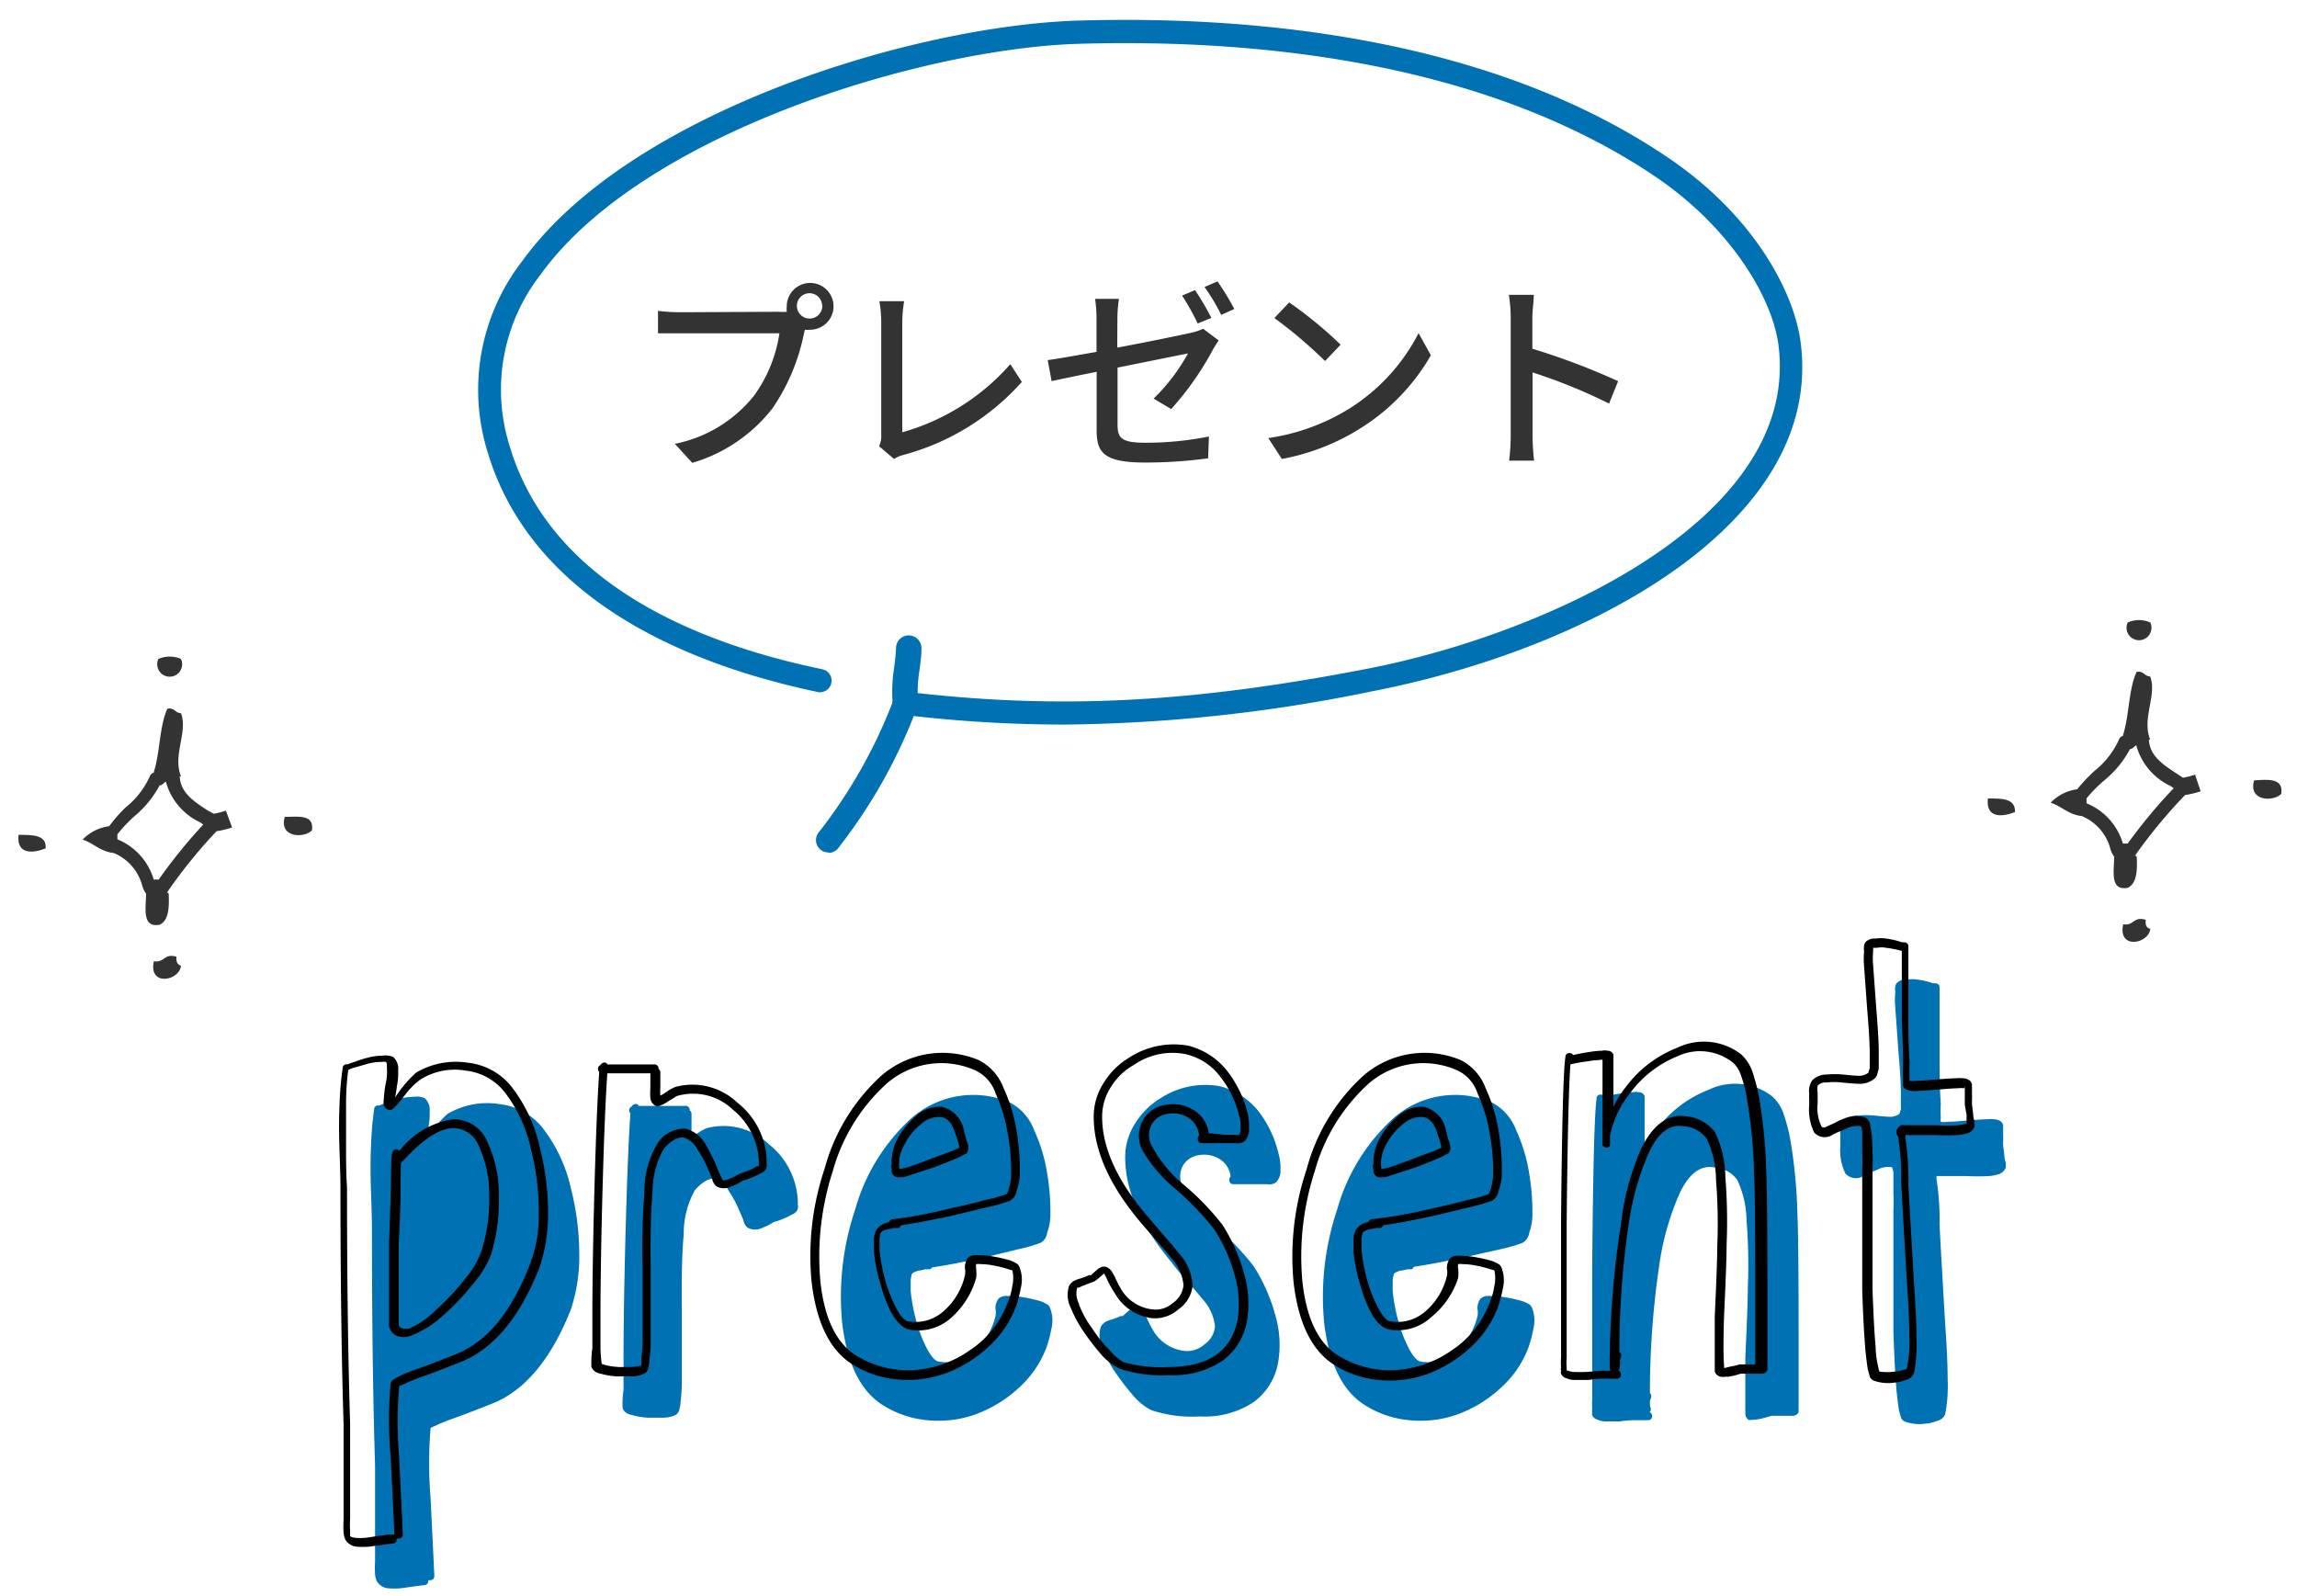 <svg xmlns="http://www.w3.org/2000/svg" viewBox="0 0 147.35 102.36"><defs><style>.cls-1{fill:#0071b2;}.cls-2{fill:#333;}</style></defs><title>bar-アートボード 69</title><g id="コンテンツ"><path class="cls-1" d="M27.62,72.66a7.88,7.88,0,0,1,1.08-1.2A5,5,0,0,1,32,70.82a4.13,4.13,0,0,1,2.92,1.68,9.81,9.81,0,0,1,1.72,3.8,17.09,17.09,0,0,1,.52,4.16A10.8,10.8,0,0,1,36.62,84q-1.76,4.44-4.6,5.84-.2.12-2.52,1-.92.32-1.36.52l-.44.2c-.05,0-.08.05-.08.08a27,27,0,0,0,0,4.44q.24,4.88.24,5a.25.25,0,0,1-.28.28.16.16,0,0,1-.12,0v0a.25.25,0,0,1-.24.32l-.64.08-.84.12a4.81,4.81,0,0,1-.88,0,.94.94,0,0,1-.68-.44,1.22,1.22,0,0,1-.12-.48,6.48,6.48,0,0,1,0-.8q0-.84,0-2.28,0-.68,0-1.56V94q-.2-6.4-.2-15.2,0-.64-.06-2.34t0-2.94a21.6,21.6,0,0,1,.2-2.36.25.25,0,0,1,.32-.24,2.77,2.77,0,0,1,.44-.16,6.86,6.86,0,0,1,.88-.28,3.64,3.64,0,0,1,.88-.12,1.32,1.32,0,0,1,.72.08,1,1,0,0,1,.32.88,4,4,0,0,1-.08,1,6.19,6.19,0,0,1-.12.72Z"/><path class="cls-1" d="M27.3,101.1q0-.16-.24-5a26.32,26.32,0,0,1,0-4.72.38.38,0,0,1,.16-.2.68.68,0,0,0,.16-.12l.48-.24q.48-.2,1.4-.52,2.32-.88,2.48-1,2.64-1.32,4.28-5.6a8.76,8.76,0,0,0,.54-3.26,15.73,15.73,0,0,0-.5-4.06,9.13,9.13,0,0,0-1.58-3.52,3.69,3.69,0,0,0-2.58-1.52,4.17,4.17,0,0,0-2.92.56,4.75,4.75,0,0,0-1,1l-.48.6-.2.2-.08.08a.27.27,0,0,1-.2.08.42.42,0,0,1-.4-.32,1.22,1.22,0,0,1,0-.36,7.34,7.34,0,0,1,.12-1,3.38,3.38,0,0,0,.08-1c0-.24,0-.37-.08-.4s-.15,0-.36,0a3.4,3.4,0,0,0-.8.12l-.84.24a1.5,1.5,0,0,0-.4.16,16.66,16.66,0,0,0-.18,2.24q0,1.2,0,2.8t.06,2.32q0,8.8.2,15.2v2.32q0,.88,0,1.56,0,1.4,0,2.24a5.69,5.69,0,0,0,0,.76l0,.32c0,.05.12.09.28.12a3.6,3.6,0,0,0,.76,0l.8-.12.64-.08a.36.36,0,0,1,.16,0Z"/><path class="cls-1" d="M31,74.46a2.3,2.3,0,0,1,2.28,1.48A7.8,7.8,0,0,1,34,79.36a11.58,11.58,0,0,1-.52,3.82A6.57,6.57,0,0,1,32.32,85a16,16,0,0,1-1.9,2,6.65,6.65,0,0,1-2,1.28,1.31,1.31,0,0,1-.88.08.86.86,0,0,1-.6-.64v-1.8q0-1.56,0-3.6.08-2.24.12-3.72,0-1.8.08-2c.05-.19.16-.27.32-.24l.16.08A5.28,5.28,0,0,1,31,74.46Z"/><path class="cls-1" d="M27.7,78.62q0,1.52-.12,3.72,0,2,0,3.6v1.64a.28.28,0,0,0,.2.24.74.74,0,0,0,.52,0A5.6,5.6,0,0,0,30,86.62a15.68,15.68,0,0,0,1.84-1.92,5.7,5.7,0,0,0,1-1.68,10.75,10.75,0,0,0,.52-3.64,7.31,7.31,0,0,0-.68-3.2A1.76,1.76,0,0,0,31,75q-1.32.08-3.16,2.12l-.12.08Q27.7,77.7,27.7,78.62Z"/><path class="cls-1" d="M44.62,72.78l.36-.24.32-.16a4.19,4.19,0,0,1,4,1,4.91,4.91,0,0,1,1.88,3.68v.24a.5.5,0,0,1-.08.4.82.82,0,0,1-.36.24,2.7,2.7,0,0,1-.4.2l-.4.16-.28.08-.28.16a1.87,1.87,0,0,1-.44.2,1,1,0,0,1-1,0,.85.85,0,0,1-.24-.4q0-.08-.24-.6a7.55,7.55,0,0,0-.72-1.36,1.51,1.51,0,0,0-.88-.76q-.56-.08-1.28.72a5.71,5.71,0,0,0-.72,2.84q-.16,1.72-.12,4.72,0,.44,0,2.1t0,2.38a10.7,10.7,0,0,1-.08,1.52c0,.21-.05.39-.08.52a.5.5,0,0,1-.28.36,1.78,1.78,0,0,1-.72.16q-.44,0-1,0a4.46,4.46,0,0,1-1-.16,1.4,1.4,0,0,1-.36-.12.65.65,0,0,1-.28-.32A6.4,6.4,0,0,1,40,89.14q0-.84,0-2.12,0-2.4.08-6,.16-6.76.36-9.6a.27.27,0,0,1-.08-.2.26.26,0,0,1,.16-.24.29.29,0,0,1,.28-.16.16.16,0,0,1,.16.12q.68,0,3,0a.25.25,0,0,1,.28.28v0a.27.27,0,0,1,.12.24c0,.05,0,.19,0,.4v.6a2.51,2.51,0,0,0,0,.48v0A1.76,1.76,0,0,0,44.62,72.78Z"/><path class="cls-1" d="M43.14,90.26a1.92,1.92,0,0,0,0-.44,9.58,9.58,0,0,0,.08-1.44q0-.72,0-2.36t0-2.12a47.25,47.25,0,0,1,.12-4.76,5.87,5.87,0,0,1,.88-3.2,2.09,2.09,0,0,1,1.76-.88,2.09,2.09,0,0,1,1.28,1A14.41,14.41,0,0,1,48,77.54a3.76,3.76,0,0,0,.24.56.9.9,0,0,0,.12.24q.08.08.44-.08a1.39,1.39,0,0,0,.36-.16,1.54,1.54,0,0,1,.32-.16l.32-.12.4-.16.36-.2.12,0V77.1A4.51,4.51,0,0,0,49,73.82a3.69,3.69,0,0,0-3.52-.88.41.41,0,0,0-.16.08l-.4.24a3.86,3.86,0,0,1-.4.24l-.2.08a.33.33,0,0,1-.28,0,.65.65,0,0,1-.32-.48,4.1,4.1,0,0,1,0-.64v-.56c0-.24,0-.37,0-.4q-2,0-2.76,0-.2,2.8-.36,9.52-.08,3.64-.08,6,0,1.32,0,2.12a9.31,9.31,0,0,0,.08,1,0,0,0,0,1,0,0l.24.08a5.4,5.4,0,0,0,.84.12q.48,0,.88,0a2.94,2.94,0,0,0,.48-.08Z"/><path class="cls-1" d="M59.66,81.42l-.32,0a1.31,1.31,0,0,1-.4.08q-.4.12-.44.22a1.86,1.86,0,0,0-.08.38q0,.28,0,.72a11.36,11.36,0,0,0,.36,1.92,8.85,8.85,0,0,0,.72,1.84q.4.72.72.76a2.71,2.71,0,0,0,2.28-.66,4.3,4.3,0,0,0,1.36-2.26,1.12,1.12,0,0,0,0-.44,1,1,0,0,1,.2-.68.64.64,0,0,1,.36-.16,1.5,1.5,0,0,1,.36,0,5.45,5.45,0,0,1,1,.1,9.21,9.21,0,0,1,.94.22,1.57,1.57,0,0,1,.36.16.48.48,0,0,1,.28.28,2.21,2.21,0,0,1,.08,1.36,8,8,0,0,1-.32,1.2,6.65,6.65,0,0,1-1.8,2.6,8.27,8.27,0,0,1-2.72,1.66,7.08,7.08,0,0,1-3.14.38,6.41,6.41,0,0,1-3-1.08q-2-1.4-2.44-5.2a17.57,17.57,0,0,1,.84-7.24,12.43,12.43,0,0,1,3.64-5.88,6,6,0,0,1,6.24-1,3.29,3.29,0,0,1,1.6,1.8,10.58,10.58,0,0,1,.84,2.8,14.78,14.78,0,0,1,.2,2.76,3.31,3.31,0,0,1-.2,1,.89.89,0,0,1-.42.66,10.22,10.22,0,0,1-1.46.42L63,80.7q-2.08.44-3.2.6A.6.6,0,0,1,59.66,81.42Z"/><path class="cls-1" d="M62.9,80.18q1.32-.28,2.32-.56a8.18,8.18,0,0,0,1.32-.36c.05,0,.11-.13.16-.32a3.24,3.24,0,0,0,.16-.88,13.19,13.19,0,0,0-.2-2.6,10.31,10.31,0,0,0-.8-2.68,2.46,2.46,0,0,0-1.32-1.48,5.35,5.35,0,0,0-5.64.84,11.84,11.84,0,0,0-3.48,5.64,17.81,17.81,0,0,0-.8,7q.36,3.52,2.2,4.76a6.34,6.34,0,0,0,3.74,1,7,7,0,0,0,3.66-1.28,6.25,6.25,0,0,0,2.4-3,4.43,4.43,0,0,0,.32-1.12,2.2,2.2,0,0,0,0-1,0,0,0,0,1,0,0L66.62,84a7.16,7.16,0,0,0-.86-.22,4.59,4.59,0,0,0-.9-.1.89.89,0,0,0-.28,0h0a.68.68,0,0,0,0,.28,3,3,0,0,1,0,.6,5.32,5.32,0,0,1-1.58,2.54,3.14,3.14,0,0,1-2.7.78q-.6-.12-1.16-1.08a9.7,9.7,0,0,1-.72-1.92,10.23,10.23,0,0,1-.4-2q0-.48,0-.8a1.48,1.48,0,0,1,.16-.6,1.16,1.16,0,0,1,.8-.48.28.28,0,0,1,.28-.2A29.46,29.46,0,0,0,62.9,80.18Z"/><path class="cls-1" d="M59.54,75.76a5,5,0,0,1,1.2-1.5,2.21,2.21,0,0,1,1.68-.56,1.88,1.88,0,0,1,1.4,1.44l.16.64a2.71,2.71,0,0,1,.12.36.78.78,0,0,1,0,.36.5.5,0,0,1-.12.2l0,0-.2.08a2,2,0,0,1-.48.24q-.56.24-1.4.56l-1.48.48a3.63,3.63,0,0,1-.52.16.44.44,0,0,0-.2,0h-.2a.49.49,0,0,1-.32-.36.17.17,0,0,0,0-.12v-.08a.26.26,0,0,1,0-.28A3.27,3.27,0,0,1,59.54,75.76Z"/><path class="cls-1" d="M63.54,76.26c0-.11-.05-.23-.08-.36s-.12-.39-.2-.6q-.28-.92-.92-1a1.73,1.73,0,0,0-1.26.46A3.88,3.88,0,0,0,60,76.12a2.3,2.3,0,0,0-.26,1.54v0l.52-.12q.6-.2,1.44-.52t1.4-.52l.44-.2,0,0Z"/><path class="cls-1" d="M78.22,74.34a1.89,1.89,0,0,0-1.32-.24,1.42,1.42,0,0,0-1,.64,1.44,1.44,0,0,0,0,1.44,8.25,8.25,0,0,0,2,2.44,16.74,16.74,0,0,1,2.52,2.6,11.41,11.41,0,0,1,1.4,3.18,6.73,6.73,0,0,1,.16,3.06,4,4,0,0,1-1.56,2.48,5.67,5.67,0,0,1-3.44.92,8.39,8.39,0,0,1-3.12-.4,3.78,3.78,0,0,1-1.08-.84,16.62,16.62,0,0,1-1.16-1.48,8.19,8.19,0,0,1-.88-1.6,1.88,1.88,0,0,1-.12-1.44.9.9,0,0,1,.32-.32,2.63,2.63,0,0,1,.44-.16l.28-.1.24-.1.12,0,.36-.32q.4-.36.72-.16a.7.7,0,0,1,.28.28,3.57,3.57,0,0,1,.2.36,7,7,0,0,0,.44.84,2.67,2.67,0,0,0,2,1.24,1.65,1.65,0,0,0,1.24-.42,1.57,1.57,0,0,0,.68-1.14,3,3,0,0,0-.76-1.72q-.32-.4-1.08-1.26T75.18,81q-3-3.56-3-6.76a4,4,0,0,1,.64-2.18,4.87,4.87,0,0,1,1.64-1.62,5.25,5.25,0,0,1,3.8-.76,4.63,4.63,0,0,1,2.56,1.72A7.18,7.18,0,0,1,82,73.94,3.2,3.2,0,0,1,82.14,75a1.1,1.1,0,0,1-.24.8.61.61,0,0,1-.32.16,1,1,0,0,1-.32,0c-.21,0-.48,0-.8,0l-.8,0-.52,0a.25.25,0,0,1-.28-.28.27.27,0,0,1,.08-.2A1.48,1.48,0,0,0,78.22,74.34Z"/><path class="cls-1" d="M71.22,86.3a6.34,6.34,0,0,0,.84,1.52,8.59,8.59,0,0,0,1.12,1.4,3.72,3.72,0,0,0,.88.76,8.58,8.58,0,0,0,2.88.32q3.84,0,4.44-3a6.46,6.46,0,0,0-.16-2.82,10.36,10.36,0,0,0-1.32-3A18.67,18.67,0,0,0,77.5,79a9.49,9.49,0,0,1-2.24-2.6,2.09,2.09,0,0,1,.12-2,2,2,0,0,1,1.44-.88,2.43,2.43,0,0,1,1.72.32,2,2,0,0,1,1,1.52h.2l.8.08h.72a.56.56,0,0,0,.24,0h0a.74.74,0,0,0,.08-.4,2.33,2.33,0,0,0-.12-.92,6.24,6.24,0,0,0-1.12-2.32,3.87,3.87,0,0,0-2.24-1.52,4.34,4.34,0,0,0-3.36.68,4.08,4.08,0,0,0-1.48,1.42,3.54,3.54,0,0,0-.56,1.9q0,3,2.92,6.4l.92,1.08q.76.88,1.08,1.28a3.23,3.23,0,0,1,.88,2.12,2.11,2.11,0,0,1-.92,1.48,2.24,2.24,0,0,1-1.64.56,3.17,3.17,0,0,1-2.4-1.48,7.43,7.43,0,0,1-.52-.92,1.8,1.8,0,0,0-.16-.32.11.11,0,0,1,0-.08l-.12.08a4.06,4.06,0,0,1-.48.4.43.43,0,0,1-.16.08l-.28.1-.24.1a1.54,1.54,0,0,0-.36.16l-.12,0A1.4,1.4,0,0,0,71.22,86.3Z"/><path class="cls-1" d="M90.58,81.42l-.32,0a1.3,1.3,0,0,1-.4.08q-.4.12-.44.22a2,2,0,0,0-.08.38q0,.28,0,.72a11.46,11.46,0,0,0,.36,1.92,8.8,8.8,0,0,0,.72,1.84q.4.72.72.76a2.71,2.71,0,0,0,2.28-.66,4.31,4.31,0,0,0,1.36-2.26,1.14,1.14,0,0,0,0-.44,1,1,0,0,1,.2-.68.64.64,0,0,1,.36-.16,1.5,1.5,0,0,1,.36,0,5.44,5.44,0,0,1,1,.1,9.17,9.17,0,0,1,.94.22,1.58,1.58,0,0,1,.36.16.47.47,0,0,1,.28.28,2.21,2.21,0,0,1,.08,1.36,7.85,7.85,0,0,1-.32,1.2,6.63,6.63,0,0,1-1.8,2.6,8.25,8.25,0,0,1-2.72,1.66,7.07,7.07,0,0,1-3.14.38,6.41,6.41,0,0,1-3-1.08q-2-1.4-2.44-5.2a17.59,17.59,0,0,1,.84-7.24,12.43,12.43,0,0,1,3.64-5.88,6,6,0,0,1,6.24-1,3.29,3.29,0,0,1,1.6,1.8,10.54,10.54,0,0,1,.84,2.8,14.79,14.79,0,0,1,.2,2.76,3.31,3.31,0,0,1-.2,1,.89.89,0,0,1-.42.66,10.22,10.22,0,0,1-1.46.42l-2.32.52q-2.08.44-3.2.6A.61.61,0,0,1,90.58,81.42Z"/><path class="cls-1" d="M93.82,80.18q1.32-.28,2.32-.56a8.2,8.2,0,0,0,1.32-.36c.05,0,.11-.13.16-.32a3.25,3.25,0,0,0,.16-.88,13.11,13.11,0,0,0-.2-2.6,10.31,10.31,0,0,0-.8-2.68,2.46,2.46,0,0,0-1.32-1.48,5.35,5.35,0,0,0-5.64.84,11.83,11.83,0,0,0-3.48,5.64,17.77,17.77,0,0,0-.8,7q.36,3.52,2.2,4.76a6.34,6.34,0,0,0,3.74,1,7,7,0,0,0,3.66-1.28,6.25,6.25,0,0,0,2.4-3,4.39,4.39,0,0,0,.32-1.12,2.2,2.2,0,0,0,0-1,0,0,0,0,1,0,0L97.54,84a7.18,7.18,0,0,0-.86-.22,4.58,4.58,0,0,0-.9-.1.9.9,0,0,0-.28,0h0a.69.69,0,0,0,0,.28,2.88,2.88,0,0,1,0,.6,5.31,5.31,0,0,1-1.58,2.54,3.14,3.14,0,0,1-2.7.78q-.6-.12-1.16-1.08a9.7,9.7,0,0,1-.72-1.92,10.16,10.16,0,0,1-.4-2q0-.48,0-.8a1.47,1.47,0,0,1,.16-.6,1.15,1.15,0,0,1,.8-.48.28.28,0,0,1,.28-.2A29.43,29.43,0,0,0,93.82,80.18Z"/><path class="cls-1" d="M90.46,75.76a5,5,0,0,1,1.2-1.5,2.21,2.21,0,0,1,1.68-.56,1.87,1.87,0,0,1,1.4,1.44l.16.64a3,3,0,0,1,.12.36.81.81,0,0,1,0,.36.52.52,0,0,1-.12.2l0,0-.2.08a2,2,0,0,1-.48.24q-.56.24-1.4.56l-1.48.48a3.62,3.62,0,0,1-.52.16.44.44,0,0,0-.2,0h-.2a.49.49,0,0,1-.32-.36.17.17,0,0,0,0-.12v-.08a.26.26,0,0,1,0-.28A3.26,3.26,0,0,1,90.46,75.76Z"/><path class="cls-1" d="M94.46,76.26c0-.11-.05-.23-.08-.36s-.12-.39-.2-.6q-.28-.92-.92-1a1.73,1.73,0,0,0-1.26.46,3.9,3.9,0,0,0-1.12,1.4,2.3,2.3,0,0,0-.26,1.54v0l.52-.12q.6-.2,1.44-.52t1.4-.52l.44-.2,0,0Z"/><path class="cls-1" d="M105.9,90.38a.27.27,0,0,1-.08.2.26.26,0,0,1,.16.24.25.25,0,0,1-.28.28l-.72,0c-.51,0-.87.05-1.08.08q-.64,0-1,0a1.51,1.51,0,0,1-.44-.12.48.48,0,0,1-.32-.28.23.23,0,0,1,0-.16.54.54,0,0,1,0-.24,4,4,0,0,1,0-.64q0-.8,0-2.2,0-2.52,0-6.52.08-9.24.28-10.56a.25.25,0,0,1,.32-.24.16.16,0,0,1,.16.12q.52-.12,1.08-.2a5.09,5.09,0,0,1,.8-.08.64.64,0,0,1,.32,0,.43.43,0,0,1,.32.12l.08.12v3.4a6.37,6.37,0,0,1,.8-1.28,7.52,7.52,0,0,1,3.32-2.52,3.9,3.9,0,0,1,4.08.44,2.7,2.7,0,0,1,.72,1.12,12.24,12.24,0,0,1,.44,1.72,33.19,33.19,0,0,1,.44,4.6q.08,1.72.08,8.16v4.4a.31.31,0,0,0,0,.12v.12a.43.43,0,0,1-.08.12.5.5,0,0,1-.24.12h-1.16l-.24,0L113,91l-.44.08a.16.16,0,0,0-.12,0h-.12a.36.36,0,0,1-.16,0,.53.53,0,0,1-.2-.44.31.31,0,0,0,0-.12v-.12q0-.88,0-3.32.16-3.4.16-4.48a35.13,35.13,0,0,0-.08-4.28,6.33,6.33,0,0,0-.6-2.64,2,2,0,0,0-1.52-.8q-1.28-.2-2.16,1.64a17.3,17.3,0,0,0-1.32,4.64,55.84,55.84,0,0,0-.6,8.2.28.28,0,0,1,.08.28l-.08.24V90a.36.36,0,0,1,0,.16Z"/><path class="cls-1" d="M104.62,70.62a4.31,4.31,0,0,0-.76.08,9.42,9.42,0,0,0-1.12.2q-.16,2.16-.24,10.12,0,3.88,0,6.52,0,1.4,0,2.16a3.66,3.66,0,0,0,0,.64v.2h.08a1.18,1.18,0,0,0,.28.08,8.9,8.9,0,0,0,1,0l1-.08a2.1,2.1,0,0,0,.48,0,.23.23,0,0,1-.08-.16v-.44a.35.35,0,0,1,0-.16,60,60,0,0,1,.64-8.72,16.32,16.32,0,0,1,1.32-4.8q1.12-2.2,2.76-2a2.63,2.63,0,0,1,1.92,1,6.72,6.72,0,0,1,.68,2.92,35.48,35.48,0,0,1,.08,4.32q0,1.12-.16,4.48-.08,2.44,0,3.32v.12l.32-.08.4-.08.28-.08h1V85.94q0-6.4-.08-8.12a31.91,31.91,0,0,0-.44-4.56,8.15,8.15,0,0,0-.4-1.62,1.81,1.81,0,0,0-.52-.82,3.39,3.39,0,0,0-3.56-.4,7.06,7.06,0,0,0-3,2.32,6.52,6.52,0,0,0-1.2,2.28,4.57,4.57,0,0,0-.12.52v.52a.12.12,0,0,0,0,.08.24.24,0,0,1-.32.12l-.16-.12a.11.11,0,0,1,0-.08v-.6q0-1,0-2.44v-2.4S104.67,70.6,104.62,70.62Z"/><path class="cls-1" d="M120.5,75l-.56.24a3.76,3.76,0,0,0-.48.24.91.91,0,0,1-1.08-.2,3.39,3.39,0,0,1-.32-1.8v-.28a3.31,3.31,0,0,1,0-.4,1.21,1.21,0,0,1,.2-.88,1.28,1.28,0,0,1,.92-.36,5.39,5.39,0,0,1,1.08,0q.76.08,1,.08a1,1,0,0,0,.6-.2v0c0-.08.05-.17.08-.28v-1q0-.88-.16-2.76l-.2-2.76a5.67,5.67,0,0,1,0-1,1.23,1.23,0,0,1,0-.36.42.42,0,0,1,.16-.28.78.78,0,0,1,.56-.16,2.23,2.23,0,0,1,.72,0,5,5,0,0,1,1,.24.17.17,0,0,1,.12,0,.25.25,0,0,1,.28.28v4.64q0,1.76.08,2.8a7.79,7.79,0,0,0,0,.92.55.55,0,0,0,0,.24h0a1.21,1.21,0,0,0,.44,0q.32,0,1.24-.08t1.28-.08a2.16,2.16,0,0,1,.48,0,.76.76,0,0,1,.44.16.5.5,0,0,1,.12.24v.6a4.33,4.33,0,0,1,0,.44v.24l.08.64c0,.19.05.33.08.44a1.23,1.23,0,0,1,0,.36.73.73,0,0,1-.44.4,2.9,2.9,0,0,1-.6.12,13.54,13.54,0,0,1-1.48,0l-.72,0-.76,0h-.44a.36.36,0,0,1,0,.16,16.73,16.73,0,0,1,.2,2.92q0,.24.36,6.4.16,2.24.16,3.56a9.55,9.55,0,0,1-.16,2.24.75.75,0,0,1-.56.44,2.34,2.34,0,0,1-.68.16,2.74,2.74,0,0,1-1.32-.12.48.48,0,0,1-.28-.28l-.12-.44q-.08-.48-.16-1.28-.12-1.4-.2-3.8v-7q0-.4,0-.8a8.07,8.07,0,0,0,0-1q0-.84,0-1.32c0-.16-.05-.29-.08-.4a0,0,0,0,1,0,0A1.41,1.41,0,0,0,120.5,75Z"/><path class="cls-1" d="M128,72.46a1.38,1.38,0,0,0-.4,0q-.32,0-1.24.08t-1.28.08a1.37,1.37,0,0,1-.48,0,1,1,0,0,1-.44-.16.46.46,0,0,1-.08-.16.17.17,0,0,1,0-.12,1.05,1.05,0,0,1,0-.32,8,8,0,0,1,0-.92q0-1-.08-2.84V63.7a6.71,6.71,0,0,0-1-.2,1.62,1.62,0,0,0-.6,0h-.24v.24a5,5,0,0,0,0,.92l.2,2.76q.16,1.92.16,2.8v1c0,.13-.05.25-.08.36a.61.61,0,0,1-.16.32,1.44,1.44,0,0,1-1,.36q-.36,0-1.12-.08a4.28,4.28,0,0,0-1,0,.68.68,0,0,0-.56.2,1.33,1.33,0,0,0,0,.44c0,.08,0,.21,0,.38s0,.29,0,.34a2.64,2.64,0,0,0,.24,1.44c.05.11.19.12.4,0l.44-.2a3.69,3.69,0,0,1,.6-.28,2,2,0,0,1,1.36-.08.63.63,0,0,1,.32.4c0,.13.05.29.08.48a9.38,9.38,0,0,1,.08,1.36,8.52,8.52,0,0,1,0,1c0,.25,0,.51,0,.78v7q.08,2.36.2,3.72a6.18,6.18,0,0,0,.16,1.24,3,3,0,0,0,.08.32l0,0a3.39,3.39,0,0,0,1,0,2.91,2.91,0,0,0,.6-.12c.11,0,.16-.05.16-.08a8,8,0,0,0,.16-2.08q0-1.28-.16-3.52-.36-6.2-.36-6.44a15.84,15.84,0,0,0-.2-2.84v0a.45.45,0,0,1-.08-.12.42.42,0,0,1,.08-.44.39.39,0,0,1,.2-.16.55.55,0,0,1,.24,0h.52l.78,0,.7,0a12.74,12.74,0,0,0,1.44,0l.44-.08.08,0s0-.09,0-.18a2.77,2.77,0,0,1,0-.38q-.12-.64-.12-.72V73.3c0-.21,0-.35,0-.4v-.44Z"/><path d="M25.62,70a7.88,7.88,0,0,1,1.08-1.2A5,5,0,0,1,30,68.17a4.13,4.13,0,0,1,2.92,1.68,9.81,9.81,0,0,1,1.72,3.8,17.09,17.09,0,0,1,.52,4.16,10.8,10.8,0,0,1-.56,3.52q-1.76,4.44-4.6,5.84-.2.12-2.52,1-.92.32-1.36.52l-.44.2c-.05,0-.08.05-.08.08a27,27,0,0,0,0,4.44q.24,4.88.24,5a.25.25,0,0,1-.28.28.16.16,0,0,1-.12,0v0a.25.25,0,0,1-.24.32l-.64.08-.84.12a4.81,4.81,0,0,1-.88,0,.94.94,0,0,1-.68-.44,1.22,1.22,0,0,1-.12-.48,6.48,6.48,0,0,1,0-.8q0-.84,0-2.28,0-.68,0-1.56V91.36q-.2-6.4-.2-15.2,0-.64-.06-2.34t0-2.94a21.6,21.6,0,0,1,.2-2.36.25.25,0,0,1,.32-.24,2.77,2.77,0,0,1,.44-.16,6.86,6.86,0,0,1,.88-.28,3.64,3.64,0,0,1,.88-.12,1.32,1.32,0,0,1,.72.08,1,1,0,0,1,.32.88,4,4,0,0,1-.08,1,6.19,6.19,0,0,1-.12.72ZM25.3,98.44q0-.16-.24-5a26.32,26.32,0,0,1,0-4.72.38.38,0,0,1,.16-.2.68.68,0,0,0,.16-.12l.48-.24q.48-.2,1.4-.52,2.32-.88,2.48-1,2.64-1.32,4.28-5.6a8.76,8.76,0,0,0,.54-3.26,15.73,15.73,0,0,0-.5-4.06,9.13,9.13,0,0,0-1.58-3.52,3.69,3.69,0,0,0-2.58-1.52,4.17,4.17,0,0,0-2.92.56,4.75,4.75,0,0,0-1,1l-.48.6-.2.2-.08.08a.27.27,0,0,1-.2.08.42.42,0,0,1-.4-.32,1.22,1.22,0,0,1,0-.36,7.34,7.34,0,0,1,.12-1,3.38,3.38,0,0,0,.08-1c0-.24,0-.37-.08-.4s-.15,0-.36,0a3.4,3.4,0,0,0-.8.12l-.84.24a1.5,1.5,0,0,0-.4.16A16.66,16.66,0,0,0,22.2,71q0,1.2,0,2.8t.06,2.32q0,8.8.2,15.2v2.32q0,.88,0,1.56,0,1.4,0,2.24a5.69,5.69,0,0,0,0,.76l0,.32c0,.05.12.09.28.12a3.6,3.6,0,0,0,.76,0l.8-.12.64-.08a.36.36,0,0,1,.16,0ZM29,71.81a2.3,2.3,0,0,1,2.28,1.48A7.8,7.8,0,0,1,32,76.71a11.58,11.58,0,0,1-.52,3.82,6.57,6.57,0,0,1-1.14,1.84,16,16,0,0,1-1.9,2,6.65,6.65,0,0,1-2,1.28,1.31,1.31,0,0,1-.88.08.86.86,0,0,1-.6-.64v-1.8q0-1.56,0-3.6.08-2.24.12-3.72,0-1.8.08-2c.05-.19.16-.27.32-.24l.16.08A5.28,5.28,0,0,1,29,71.81ZM25.7,76q0,1.52-.12,3.72,0,2,0,3.6v1.64a.28.28,0,0,0,.2.24.74.74,0,0,0,.52,0A5.6,5.6,0,0,0,28,84,15.68,15.68,0,0,0,29.86,82a5.7,5.7,0,0,0,1-1.68,10.75,10.75,0,0,0,.52-3.64,7.31,7.31,0,0,0-.68-3.2A1.76,1.76,0,0,0,29,72.37q-1.32.08-3.16,2.12l-.12.08Q25.7,75,25.7,76Z"/><path d="M42.62,70.13l.36-.24.32-.16a4.19,4.19,0,0,1,4,1,4.91,4.91,0,0,1,1.88,3.68v.24a.5.5,0,0,1-.08.4.82.82,0,0,1-.36.24,2.7,2.7,0,0,1-.4.2l-.4.16-.28.08-.28.16a1.87,1.87,0,0,1-.44.2,1,1,0,0,1-1,0,.85.85,0,0,1-.24-.4q0-.08-.24-.6a7.55,7.55,0,0,0-.72-1.36,1.51,1.51,0,0,0-.88-.76q-.56-.08-1.28.72a5.71,5.71,0,0,0-.72,2.84q-.16,1.72-.12,4.72,0,.44,0,2.1t0,2.38a10.7,10.7,0,0,1-.08,1.52c0,.21-.05.39-.08.52a.5.5,0,0,1-.28.36,1.78,1.78,0,0,1-.72.16q-.44,0-1,0a4.46,4.46,0,0,1-1-.16,1.4,1.4,0,0,1-.36-.12.65.65,0,0,1-.28-.32A6.4,6.4,0,0,1,38,86.48q0-.84,0-2.12,0-2.4.08-6,.16-6.76.36-9.6a.27.27,0,0,1-.08-.2.26.26,0,0,1,.16-.24.29.29,0,0,1,.28-.16.16.16,0,0,1,.16.12q.68,0,3,0a.25.25,0,0,1,.28.28v0a.27.27,0,0,1,.12.24c0,.05,0,.19,0,.4v.6a2.51,2.51,0,0,0,0,.48v0A1.76,1.76,0,0,0,42.62,70.13ZM41.14,87.6a1.92,1.92,0,0,0,0-.44,9.58,9.58,0,0,0,.08-1.44q0-.72,0-2.36t0-2.12a47.25,47.25,0,0,1,.12-4.76,5.87,5.87,0,0,1,.88-3.2,2.09,2.09,0,0,1,1.76-.88,2.09,2.09,0,0,1,1.28,1A14.41,14.41,0,0,1,46,74.89a3.76,3.76,0,0,0,.24.56.9.9,0,0,0,.12.24q.08.08.44-.08a1.39,1.39,0,0,0,.36-.16,1.54,1.54,0,0,1,.32-.16l.32-.12.4-.16.36-.2.12,0v-.32A4.51,4.51,0,0,0,47,71.17a3.69,3.69,0,0,0-3.52-.88.41.41,0,0,0-.16.08l-.4.24a3.86,3.86,0,0,1-.4.24l-.2.08a.33.33,0,0,1-.28,0,.65.65,0,0,1-.32-.48,4.1,4.1,0,0,1,0-.64v-.56c0-.24,0-.37,0-.4q-2,0-2.76,0-.2,2.8-.36,9.52-.08,3.64-.08,6,0,1.32,0,2.12a9.31,9.31,0,0,0,.08,1,0,0,0,0,1,0,0l.24.08a5.4,5.4,0,0,0,.84.12q.48,0,.88,0a2.94,2.94,0,0,0,.48-.08Z"/><path d="M57.66,78.77l-.32,0a1.31,1.31,0,0,1-.4.08q-.4.12-.44.22a1.86,1.86,0,0,0-.08.38q0,.28,0,.72a11.36,11.36,0,0,0,.36,1.92A8.85,8.85,0,0,0,57.54,84q.4.72.72.76a2.71,2.71,0,0,0,2.28-.66A4.3,4.3,0,0,0,61.9,81.8a1.12,1.12,0,0,0,0-.44,1,1,0,0,1,.2-.68.64.64,0,0,1,.36-.16,1.5,1.5,0,0,1,.36,0,5.45,5.45,0,0,1,1,.1,9.21,9.21,0,0,1,.94.22,1.57,1.57,0,0,1,.36.16.48.48,0,0,1,.28.28,2.21,2.21,0,0,1,.08,1.36,8,8,0,0,1-.32,1.2,6.65,6.65,0,0,1-1.8,2.6,8.27,8.27,0,0,1-2.72,1.66,7.08,7.08,0,0,1-3.14.38,6.41,6.41,0,0,1-3-1.08q-2-1.4-2.44-5.2a17.57,17.57,0,0,1,.84-7.24A12.43,12.43,0,0,1,56.54,69a6,6,0,0,1,6.24-1,3.29,3.29,0,0,1,1.6,1.8,10.58,10.58,0,0,1,.84,2.8,14.78,14.78,0,0,1,.2,2.76,3.31,3.31,0,0,1-.2,1,.89.89,0,0,1-.42.66,10.22,10.22,0,0,1-1.46.42L61,78q-2.08.44-3.2.6A.6.6,0,0,1,57.66,78.77Zm3.24-1.24q1.32-.28,2.32-.56a8.18,8.18,0,0,0,1.32-.36c.05,0,.11-.13.16-.32a3.24,3.24,0,0,0,.16-.88,13.19,13.19,0,0,0-.2-2.6,10.31,10.31,0,0,0-.8-2.68,2.46,2.46,0,0,0-1.32-1.48,5.35,5.35,0,0,0-5.64.84,11.84,11.84,0,0,0-3.48,5.64,17.81,17.81,0,0,0-.8,7q.36,3.52,2.2,4.76a6.34,6.34,0,0,0,3.74,1,7,7,0,0,0,3.66-1.28,6.25,6.25,0,0,0,2.4-3,4.43,4.43,0,0,0,.32-1.12,2.2,2.2,0,0,0,0-1,0,0,0,0,1,0,0l-.28-.08a7.16,7.16,0,0,0-.86-.22,4.59,4.59,0,0,0-.9-.1.89.89,0,0,0-.28,0h0a.68.68,0,0,0,0,.28,3,3,0,0,1,0,.6,5.32,5.32,0,0,1-1.58,2.54,3.14,3.14,0,0,1-2.7.78q-.6-.12-1.16-1.08a9.7,9.7,0,0,1-.72-1.92,10.23,10.23,0,0,1-.4-2q0-.48,0-.8a1.48,1.48,0,0,1,.16-.6,1.16,1.16,0,0,1,.8-.48.28.28,0,0,1,.28-.2A29.46,29.46,0,0,0,60.9,77.53Zm-3.36-4.42a5,5,0,0,1,1.2-1.5A2.21,2.21,0,0,1,60.42,71a1.88,1.88,0,0,1,1.4,1.44l.16.64a2.71,2.71,0,0,1,.12.36.78.78,0,0,1,0,.36A.5.5,0,0,1,62,74l0,0-.2.08a2,2,0,0,1-.48.24q-.56.24-1.4.56l-1.48.48a3.63,3.63,0,0,1-.52.16.44.44,0,0,0-.2,0h-.2a.49.49,0,0,1-.32-.36.17.17,0,0,0,0-.12v-.08a.26.26,0,0,1,0-.28A3.27,3.27,0,0,1,57.54,73.11Zm4,.5c0-.11-.05-.23-.08-.36s-.12-.39-.2-.6q-.28-.92-.92-1a1.73,1.73,0,0,0-1.26.46A3.88,3.88,0,0,0,58,73.47,2.3,2.3,0,0,0,57.7,75v0l.52-.12q.6-.2,1.44-.52t1.4-.52l.44-.2,0,0Z"/><path d="M76.22,71.69a1.89,1.89,0,0,0-1.32-.24,1.42,1.42,0,0,0-1,.64,1.44,1.44,0,0,0,0,1.44,8.25,8.25,0,0,0,2,2.44,16.74,16.74,0,0,1,2.52,2.6,11.41,11.41,0,0,1,1.4,3.18,6.73,6.73,0,0,1,.16,3.06,4,4,0,0,1-1.56,2.48,5.67,5.67,0,0,1-3.44.92,8.39,8.39,0,0,1-3.12-.4A3.78,3.78,0,0,1,70.74,87a16.62,16.62,0,0,1-1.16-1.48,8.19,8.19,0,0,1-.88-1.6,1.88,1.88,0,0,1-.12-1.44.9.9,0,0,1,.32-.32,2.63,2.63,0,0,1,.44-.16l.28-.1.24-.1.12,0,.36-.32q.4-.36.72-.16a.7.7,0,0,1,.28.28,3.57,3.57,0,0,1,.2.36,7,7,0,0,0,.44.84A2.67,2.67,0,0,0,74,84a1.65,1.65,0,0,0,1.24-.42,1.57,1.57,0,0,0,.68-1.14,3,3,0,0,0-.76-1.72q-.32-.4-1.08-1.26t-.92-1.06q-3-3.56-3-6.76a4,4,0,0,1,.64-2.18,4.87,4.87,0,0,1,1.64-1.62,5.25,5.25,0,0,1,3.8-.76,4.63,4.63,0,0,1,2.56,1.72A7.18,7.18,0,0,1,80,71.29a3.2,3.2,0,0,1,.12,1.08,1.1,1.1,0,0,1-.24.8.61.61,0,0,1-.32.16,1,1,0,0,1-.32,0c-.21,0-.48,0-.8,0l-.8,0-.52,0a.25.25,0,0,1-.28-.28.27.27,0,0,1,.08-.2A1.48,1.48,0,0,0,76.22,71.69Zm-7,12a6.34,6.34,0,0,0,.84,1.52,8.59,8.59,0,0,0,1.12,1.4,3.72,3.72,0,0,0,.88.76,8.58,8.58,0,0,0,2.88.32q3.84,0,4.44-3a6.46,6.46,0,0,0-.16-2.82,10.36,10.36,0,0,0-1.32-3,18.67,18.67,0,0,0-2.4-2.52,9.49,9.49,0,0,1-2.24-2.6,2.09,2.09,0,0,1,.12-2,2,2,0,0,1,1.44-.88,2.43,2.43,0,0,1,1.72.32,2,2,0,0,1,1,1.52h.2l.8.08h.72a.56.56,0,0,0,.24,0h0a.74.74,0,0,0,.08-.4,2.33,2.33,0,0,0-.12-.92,6.24,6.24,0,0,0-1.12-2.32,3.87,3.87,0,0,0-2.24-1.52,4.34,4.34,0,0,0-3.36.68,4.08,4.08,0,0,0-1.48,1.42,3.54,3.54,0,0,0-.56,1.9q0,3,2.92,6.4l.92,1.08q.76.88,1.08,1.28a3.23,3.23,0,0,1,.88,2.12A2.11,2.11,0,0,1,75.58,84a2.24,2.24,0,0,1-1.64.56A3.17,3.17,0,0,1,71.54,83a7.43,7.43,0,0,1-.52-.92,1.8,1.8,0,0,0-.16-.32.11.11,0,0,1,0-.08l-.12.08a4.06,4.06,0,0,1-.48.4.43.43,0,0,1-.16.08l-.28.1-.24.1a1.54,1.54,0,0,0-.36.16l-.12,0A1.4,1.4,0,0,0,69.22,83.64Z"/><path d="M88.58,78.77l-.32,0a1.3,1.3,0,0,1-.4.08q-.4.12-.44.22a2,2,0,0,0-.08.38q0,.28,0,.72a11.46,11.46,0,0,0,.36,1.92A8.8,8.8,0,0,0,88.46,84q.4.72.72.76a2.71,2.71,0,0,0,2.28-.66,4.31,4.31,0,0,0,1.36-2.26,1.14,1.14,0,0,0,0-.44,1,1,0,0,1,.2-.68.64.64,0,0,1,.36-.16,1.5,1.5,0,0,1,.36,0,5.44,5.44,0,0,1,1,.1,9.17,9.17,0,0,1,.94.22,1.58,1.58,0,0,1,.36.16.47.47,0,0,1,.28.28,2.21,2.21,0,0,1,.08,1.36,7.85,7.85,0,0,1-.32,1.2,6.63,6.63,0,0,1-1.8,2.6,8.25,8.25,0,0,1-2.72,1.66,7.07,7.07,0,0,1-3.14.38,6.41,6.41,0,0,1-3-1.08q-2-1.4-2.44-5.2a17.59,17.59,0,0,1,.84-7.24A12.43,12.43,0,0,1,87.46,69a6,6,0,0,1,6.24-1,3.29,3.29,0,0,1,1.6,1.8,10.54,10.54,0,0,1,.84,2.8,14.79,14.79,0,0,1,.2,2.76,3.31,3.31,0,0,1-.2,1,.89.89,0,0,1-.42.66,10.22,10.22,0,0,1-1.46.42L91.94,78q-2.08.44-3.2.6A.61.61,0,0,1,88.58,78.77Zm3.24-1.24q1.32-.28,2.32-.56a8.2,8.2,0,0,0,1.32-.36c.05,0,.11-.13.16-.32a3.25,3.25,0,0,0,.16-.88,13.11,13.11,0,0,0-.2-2.6,10.31,10.31,0,0,0-.8-2.68,2.46,2.46,0,0,0-1.32-1.48,5.35,5.35,0,0,0-5.64.84,11.83,11.83,0,0,0-3.48,5.64,17.77,17.77,0,0,0-.8,7q.36,3.52,2.2,4.76a6.34,6.34,0,0,0,3.74,1,7,7,0,0,0,3.66-1.28,6.25,6.25,0,0,0,2.4-3,4.39,4.39,0,0,0,.32-1.12,2.2,2.2,0,0,0,0-1,0,0,0,0,1,0,0l-.28-.08a7.18,7.18,0,0,0-.86-.22,4.58,4.58,0,0,0-.9-.1.9.9,0,0,0-.28,0h0a.69.69,0,0,0,0,.28,2.88,2.88,0,0,1,0,.6A5.31,5.31,0,0,1,91.8,84.5a3.14,3.14,0,0,1-2.7.78q-.6-.12-1.16-1.08a9.7,9.7,0,0,1-.72-1.92,10.16,10.16,0,0,1-.4-2q0-.48,0-.8a1.47,1.47,0,0,1,.16-.6,1.15,1.15,0,0,1,.8-.48.28.28,0,0,1,.28-.2A29.43,29.43,0,0,0,91.82,77.53Zm-3.36-4.42a5,5,0,0,1,1.2-1.5A2.21,2.21,0,0,1,91.34,71a1.87,1.87,0,0,1,1.4,1.44l.16.64a3,3,0,0,1,.12.36.81.81,0,0,1,0,.36.52.52,0,0,1-.12.2l0,0-.2.08a2,2,0,0,1-.48.24q-.56.24-1.4.56l-1.48.48a3.62,3.62,0,0,1-.52.16.44.44,0,0,0-.2,0h-.2a.49.49,0,0,1-.32-.36.17.17,0,0,0,0-.12v-.08a.26.26,0,0,1,0-.28A3.26,3.26,0,0,1,88.46,73.11Zm4,.5c0-.11-.05-.23-.08-.36s-.12-.39-.2-.6q-.28-.92-.92-1a1.73,1.73,0,0,0-1.26.46,3.9,3.9,0,0,0-1.12,1.4A2.3,2.3,0,0,0,88.62,75v0l.52-.12q.6-.2,1.44-.52t1.4-.52l.44-.2,0,0Z"/><path d="M103.9,87.72a.27.27,0,0,1-.08.2.26.26,0,0,1,.16.24.25.25,0,0,1-.28.28l-.72,0c-.51,0-.87.05-1.08.08q-.64,0-1,0a1.51,1.51,0,0,1-.44-.12.48.48,0,0,1-.32-.28.23.23,0,0,1,0-.16.54.54,0,0,1,0-.24,4,4,0,0,1,0-.64q0-.8,0-2.2,0-2.52,0-6.52.08-9.24.28-10.56a.25.25,0,0,1,.32-.24.16.16,0,0,1,.16.12q.52-.12,1.08-.2a5.09,5.09,0,0,1,.8-.08.64.64,0,0,1,.32,0,.43.43,0,0,1,.32.12l.08.12V71a6.37,6.37,0,0,1,.8-1.28,7.52,7.52,0,0,1,3.32-2.52,3.9,3.9,0,0,1,4.08.44,2.7,2.7,0,0,1,.72,1.12,12.24,12.24,0,0,1,.44,1.72,33.19,33.19,0,0,1,.44,4.6q.08,1.72.08,8.16v4.4a.31.31,0,0,0,0,.12v.12a.43.43,0,0,1-.08.12.5.5,0,0,1-.24.12h-1.16l-.24,0-.4.12-.44.08a.16.16,0,0,0-.12,0h-.12a.36.36,0,0,1-.16,0A.53.53,0,0,1,110,88a.31.31,0,0,0,0-.12v-.12q0-.88,0-3.32.16-3.4.16-4.48a35.13,35.13,0,0,0-.08-4.28,6.33,6.33,0,0,0-.6-2.64,2,2,0,0,0-1.52-.8q-1.28-.2-2.16,1.64a17.3,17.3,0,0,0-1.32,4.64,55.84,55.84,0,0,0-.6,8.2A.28.28,0,0,1,104,87l-.08.24v.16a.36.36,0,0,1,0,.16ZM102.62,68a4.31,4.31,0,0,0-.76.08,9.42,9.42,0,0,0-1.12.2q-.16,2.16-.24,10.12,0,3.88,0,6.52,0,1.4,0,2.16a3.66,3.66,0,0,0,0,.64v.2h.08a1.18,1.18,0,0,0,.28.08,8.9,8.9,0,0,0,1,0l1-.08a2.1,2.1,0,0,0,.48,0,.23.23,0,0,1-.08-.16v-.44a.35.35,0,0,1,0-.16A60,60,0,0,1,104,78.4a16.32,16.32,0,0,1,1.32-4.8q1.12-2.2,2.76-2a2.63,2.63,0,0,1,1.92,1,6.72,6.72,0,0,1,.68,2.92,35.48,35.48,0,0,1,.08,4.32q0,1.12-.16,4.48-.08,2.44,0,3.32v.12l.32-.08.4-.08.28-.08h1V83.28q0-6.4-.08-8.12a31.91,31.91,0,0,0-.44-4.56,8.15,8.15,0,0,0-.4-1.62,1.81,1.81,0,0,0-.52-.82,3.39,3.39,0,0,0-3.56-.4,7.06,7.06,0,0,0-3,2.32,6.52,6.52,0,0,0-1.2,2.28,4.57,4.57,0,0,0-.12.52v.52a.12.12,0,0,0,0,.08.24.24,0,0,1-.32.12l-.16-.12a.11.11,0,0,1,0-.08v-.6q0-1,0-2.44V68S102.67,67.94,102.62,68ZM112.74,87.6h0Z"/><path d="M118.5,72.37l-.56.24a3.76,3.76,0,0,0-.48.24.91.91,0,0,1-1.08-.2,3.39,3.39,0,0,1-.32-1.8v-.28a3.31,3.31,0,0,1,0-.4,1.21,1.21,0,0,1,.2-.88,1.28,1.28,0,0,1,.92-.36,5.39,5.39,0,0,1,1.08,0q.76.08,1,.08a1,1,0,0,0,.6-.2v0c0-.08.05-.17.08-.28v-1q0-.88-.16-2.76l-.2-2.76a5.67,5.67,0,0,1,0-1,1.23,1.23,0,0,1,0-.36.42.42,0,0,1,.16-.28.78.78,0,0,1,.56-.16,2.23,2.23,0,0,1,.72,0,5,5,0,0,1,1,.24.17.17,0,0,1,.12,0,.25.25,0,0,1,.28.28v4.64q0,1.76.08,2.8a7.79,7.79,0,0,0,0,.92.55.55,0,0,0,0,.24h0a1.21,1.21,0,0,0,.44,0q.32,0,1.24-.08t1.28-.08a2.16,2.16,0,0,1,.48,0,.76.76,0,0,1,.44.16.5.5,0,0,1,.12.24v.6a4.33,4.33,0,0,1,0,.44v.24l.08.64c0,.19.05.33.08.44a1.23,1.23,0,0,1,0,.36.73.73,0,0,1-.44.4,2.9,2.9,0,0,1-.6.12,13.54,13.54,0,0,1-1.48,0l-.72,0-.76,0h-.44a.36.36,0,0,1,0,.16,16.73,16.73,0,0,1,.2,2.92q0,.24.36,6.4.16,2.24.16,3.56a9.55,9.55,0,0,1-.16,2.24.75.75,0,0,1-.56.44,2.34,2.34,0,0,1-.68.16,2.74,2.74,0,0,1-1.32-.12.48.48,0,0,1-.28-.28l-.12-.44q-.08-.48-.16-1.28-.12-1.4-.2-3.8v-7q0-.4,0-.8a8.07,8.07,0,0,0,0-1q0-.84,0-1.32c0-.16-.05-.29-.08-.4a0,0,0,0,1,0,0A1.41,1.41,0,0,0,118.5,72.37ZM126,69.81a1.38,1.38,0,0,0-.4,0q-.32,0-1.24.08t-1.28.08a1.37,1.37,0,0,1-.48,0,1,1,0,0,1-.44-.16.46.46,0,0,1-.08-.16.17.17,0,0,1,0-.12,1.05,1.05,0,0,1,0-.32,8,8,0,0,1,0-.92q0-1-.08-2.84V61a6.71,6.71,0,0,0-1-.2,1.62,1.62,0,0,0-.6,0h-.24V61a5,5,0,0,0,0,.92l.2,2.76q.16,1.92.16,2.8v1c0,.13-.05.25-.08.36a.61.61,0,0,1-.16.32,1.44,1.44,0,0,1-1,.36q-.36,0-1.12-.08a4.28,4.28,0,0,0-1,0,.68.68,0,0,0-.56.2,1.33,1.33,0,0,0,0,.44c0,.08,0,.21,0,.38s0,.29,0,.34a2.64,2.64,0,0,0,.24,1.44c.05.11.19.12.4,0l.44-.2a3.69,3.69,0,0,1,.6-.28,2,2,0,0,1,1.36-.08.63.63,0,0,1,.32.4c0,.13.05.29.08.48a9.38,9.38,0,0,1,.08,1.36,8.52,8.52,0,0,1,0,1c0,.25,0,.51,0,.78v7q.08,2.36.2,3.72a6.18,6.18,0,0,0,.16,1.24,3,3,0,0,0,.08.32l0,0a3.39,3.39,0,0,0,1,0,2.91,2.91,0,0,0,.6-.12c.11,0,.16-.05.16-.08a8,8,0,0,0,.16-2.08q0-1.28-.16-3.52-.36-6.2-.36-6.44a15.84,15.84,0,0,0-.2-2.84v0a.45.45,0,0,1-.08-.12.42.42,0,0,1,.08-.44.39.39,0,0,1,.2-.16.55.55,0,0,1,.24,0h.52l.78,0,.7,0a12.74,12.74,0,0,0,1.44,0l.44-.08.08,0s0-.09,0-.18a2.77,2.77,0,0,1,0-.38q-.12-.64-.12-.72v-.28c0-.21,0-.35,0-.4v-.44Z"/><path class="cls-2" d="M49.92,20a4.23,4.23,0,0,0,.55,0,1.6,1.6,0,0,1,0-.35,1.5,1.5,0,1,1,1.5,1.5,1.41,1.41,0,0,1-.34,0l-.06.25a13,13,0,0,1-2,4.77,10.11,10.11,0,0,1-5.16,3.52l-1.12-1.22a8.64,8.64,0,0,0,5.08-3.09,9.1,9.1,0,0,0,1.63-4H43.61c-.56,0-1.08,0-1.4,0V19.94a11.62,11.62,0,0,0,1.4.09Zm2.82-.38a.81.81,0,0,0-1.62,0,.81.81,0,0,0,1.63,0Z"/><path class="cls-2" d="M56.39,28.62a1.43,1.43,0,0,0,.14-.73V20.63a7.65,7.65,0,0,0-.12-1.31H58a8.43,8.43,0,0,0-.12,1.3v7.11a14.42,14.42,0,0,0,6.93-4.37l.74,1.14A15.6,15.6,0,0,1,58,29.17a2.26,2.26,0,0,0-.65.27Z"/><path class="cls-2" d="M71.67,22.3c2.08-.39,4.15-.82,4.72-.95a3.77,3.77,0,0,0,.79-.26l1,.75a6.73,6.73,0,0,0-.38.6,19.18,19.18,0,0,1-2.67,3.8L74,25.57a12.26,12.26,0,0,0,2.21-2.9l-4.52.91v3.68c0,.86.29,1.14,1.78,1.14a20.52,20.52,0,0,0,4.08-.4l-.05,1.4a30,30,0,0,1-4.06.27c-2.65,0-3.09-.66-3.09-2.05V23.85c-1.25.25-2.35.48-2.89.6l-.25-1.35c.6-.08,1.79-.29,3.13-.53V20.5a8.91,8.91,0,0,0-.09-1.33h1.53a8.91,8.91,0,0,0-.1,1.33Zm5.16-1.55a15.59,15.59,0,0,0-1-1.79l.83-.35a18.86,18.86,0,0,1,1.05,1.78Zm1.27-2.7a16.64,16.64,0,0,1,1.08,1.77l-.84.38a13.05,13.05,0,0,0-1.07-1.79Z"/><path class="cls-2" d="M86.46,26.27A12.37,12.37,0,0,0,91,21.37l.79,1.42a13.4,13.4,0,0,1-4.56,4.71,14.32,14.32,0,0,1-5,1.94l-.87-1.34A13.5,13.5,0,0,0,86.46,26.27ZM86,22.11l-1,1.05a29.5,29.5,0,0,0-3.25-2.76l.95-1A26.41,26.41,0,0,1,86,22.11Z"/><path class="cls-2" d="M103.22,25.89a34.73,34.73,0,0,0-4.91-2v4a15.36,15.36,0,0,0,.1,1.66h-1.6a13.73,13.73,0,0,0,.1-1.66V20.37a9.39,9.39,0,0,0-.12-1.46h1.6c0,.43-.09,1-.09,1.46v2a45,45,0,0,1,5.5,2.08Z"/></g><g id="コンテンツ-2" data-name="コンテンツ"><path class="cls-2" d="M11.61,42.27a1.8,1.8,0,0,0-1.45,0A.8.8,0,1,0,11.61,42.27Z"/><path class="cls-2" d="M18.27,52.4c-.39,1.3,1.17,1.41,1.74.87C20.17,52.23,19.15,52.39,18.27,52.4Z"/><path class="cls-2" d="M1.19,53.55c-.15,1.33,1,1.17,1.74.87C3,53.53,2.06,53.56,1.19,53.55Z"/><path class="cls-2" d="M11.32,61.37c-.82-.24-.75.41-1.45.29-.36,1.64,1.64,1.27,1.74.29C11.39,61.88,11.28,61.7,11.32,61.37Z"/><path class="cls-2" d="M14.49,52a5.19,5.19,0,0,1-.77.2L13.34,52c-.91-.59-1.77-1.16-1.81-2.2l.08,0c-.55-1.38.46-2.85,0-4.05-.37,0-.4-.37-.87-.29-.52,1.12-.47,2.82-.87,4.05l0,.05a.4.4,0,0,0-.26.24,5.38,5.38,0,0,1-1.56,2A10.47,10.47,0,0,0,7,53a2.86,2.86,0,0,0-1.7.86c.71.23,1.12.76,2,.86a3.15,3.15,0,0,1,1.8,2v0a1.55,1.55,0,0,0,.27.6c0,.92-.29,2.21.87,2,.59-.28.62-1.11.58-2l-.1-.08,0,0a32.8,32.8,0,0,1,3.17-3.92,6,6,0,0,0,1-.24Zm-4.33,4.42h-.3a4,4,0,0,0-2.33-2.58l0,0v-.32a9.26,9.26,0,0,1,1.07-1.14,6.67,6.67,0,0,0,1.64-2c.17,0,.26-.17.4-.24a4.05,4.05,0,0,0,2.18,2.6l.22.15A33.93,33.93,0,0,0,10.16,56.45Z"/><path class="cls-2" d="M137.94,39.93a1.8,1.8,0,0,0-1.45,0A.8.8,0,1,0,137.94,39.93Z"/><path class="cls-2" d="M144.6,50.06c-.39,1.3,1.17,1.41,1.74.87C146.5,49.89,145.48,50,144.6,50.06Z"/><path class="cls-2" d="M127.52,51.22c-.15,1.33,1,1.17,1.74.87C129.29,51.19,128.39,51.22,127.52,51.22Z"/><path class="cls-2" d="M137.65,59c-.82-.24-.75.41-1.45.29-.36,1.64,1.64,1.27,1.74.29C137.72,59.54,137.6,59.37,137.65,59Z"/><path class="cls-2" d="M140.81,49.69a5.19,5.19,0,0,1-.77.2l-.38-.25c-.91-.59-1.77-1.16-1.81-2.2l.08,0c-.55-1.38.46-2.85,0-4.05-.37,0-.4-.37-.87-.29-.52,1.12-.47,2.82-.87,4.05l0,.05a.4.4,0,0,0-.26.24,5.38,5.38,0,0,1-1.56,2,10.47,10.47,0,0,0-1.12,1.19,2.86,2.86,0,0,0-1.7.86c.71.23,1.12.76,2,.86a3.15,3.15,0,0,1,1.8,2v0a1.55,1.55,0,0,0,.27.6c0,.92-.29,2.21.87,2,.59-.28.62-1.11.58-2l-.1-.08,0,0A32.8,32.8,0,0,1,140.17,51a6,6,0,0,0,1-.24Zm-4.33,4.42h-.3a4,4,0,0,0-2.33-2.58l0,0v-.32A9.26,9.26,0,0,1,135,50.05a6.67,6.67,0,0,0,1.64-2c.17,0,.26-.17.4-.24a4.05,4.05,0,0,0,2.18,2.6l.22.15A33.93,33.93,0,0,0,136.49,54.11Z"/><path class="cls-1" d="M53.14,54.68a.79.79,0,0,1-.6-1.31,32.44,32.44,0,0,0,4.81-8.56.79.79,0,0,1,1.46.62,33.77,33.77,0,0,1-5.06,9,.79.79,0,0,1-.6.28Z"/><path class="cls-1" d="M58.08,45.93a.81.81,0,0,1-.81-.72,9.76,9.76,0,0,1,.09-2.39c.05-.42.11-.85.12-1.27a.81.81,0,1,1,1.63.05c0,.48-.07,1-.13,1.42a8.41,8.41,0,0,0-.09,2,.81.81,0,0,1-.71.9Z"/><path class="cls-1" d="M68.25,46.48A86.63,86.63,0,0,1,58,45.86a.74.74,0,1,1,.18-1.48c9.69,1.15,18.25.71,29.57-1.49s27.75-9.56,26.34-20.73c-.38-3-3-7.5-7.87-10.81-11.29-7.63-26.33-8.85-37-8.54-10,.29-28,5.73-34.53,14.79a12,12,0,0,0-2,11c2.67,9,12.38,12.74,20.06,14.33a.74.74,0,0,1-.3,1.46C40.89,41.94,33.56,36.63,31.28,29a13.46,13.46,0,0,1,2.22-12.25C40.42,7.16,58.68,1.63,69.2,1.32,80,1,95.42,2.26,107,10.11c5.66,3.82,8.12,8.78,8.51,11.86C117,33.39,102.29,41.57,88,44.35a101.63,101.63,0,0,1-19.77,2.13Z"/></g></svg>